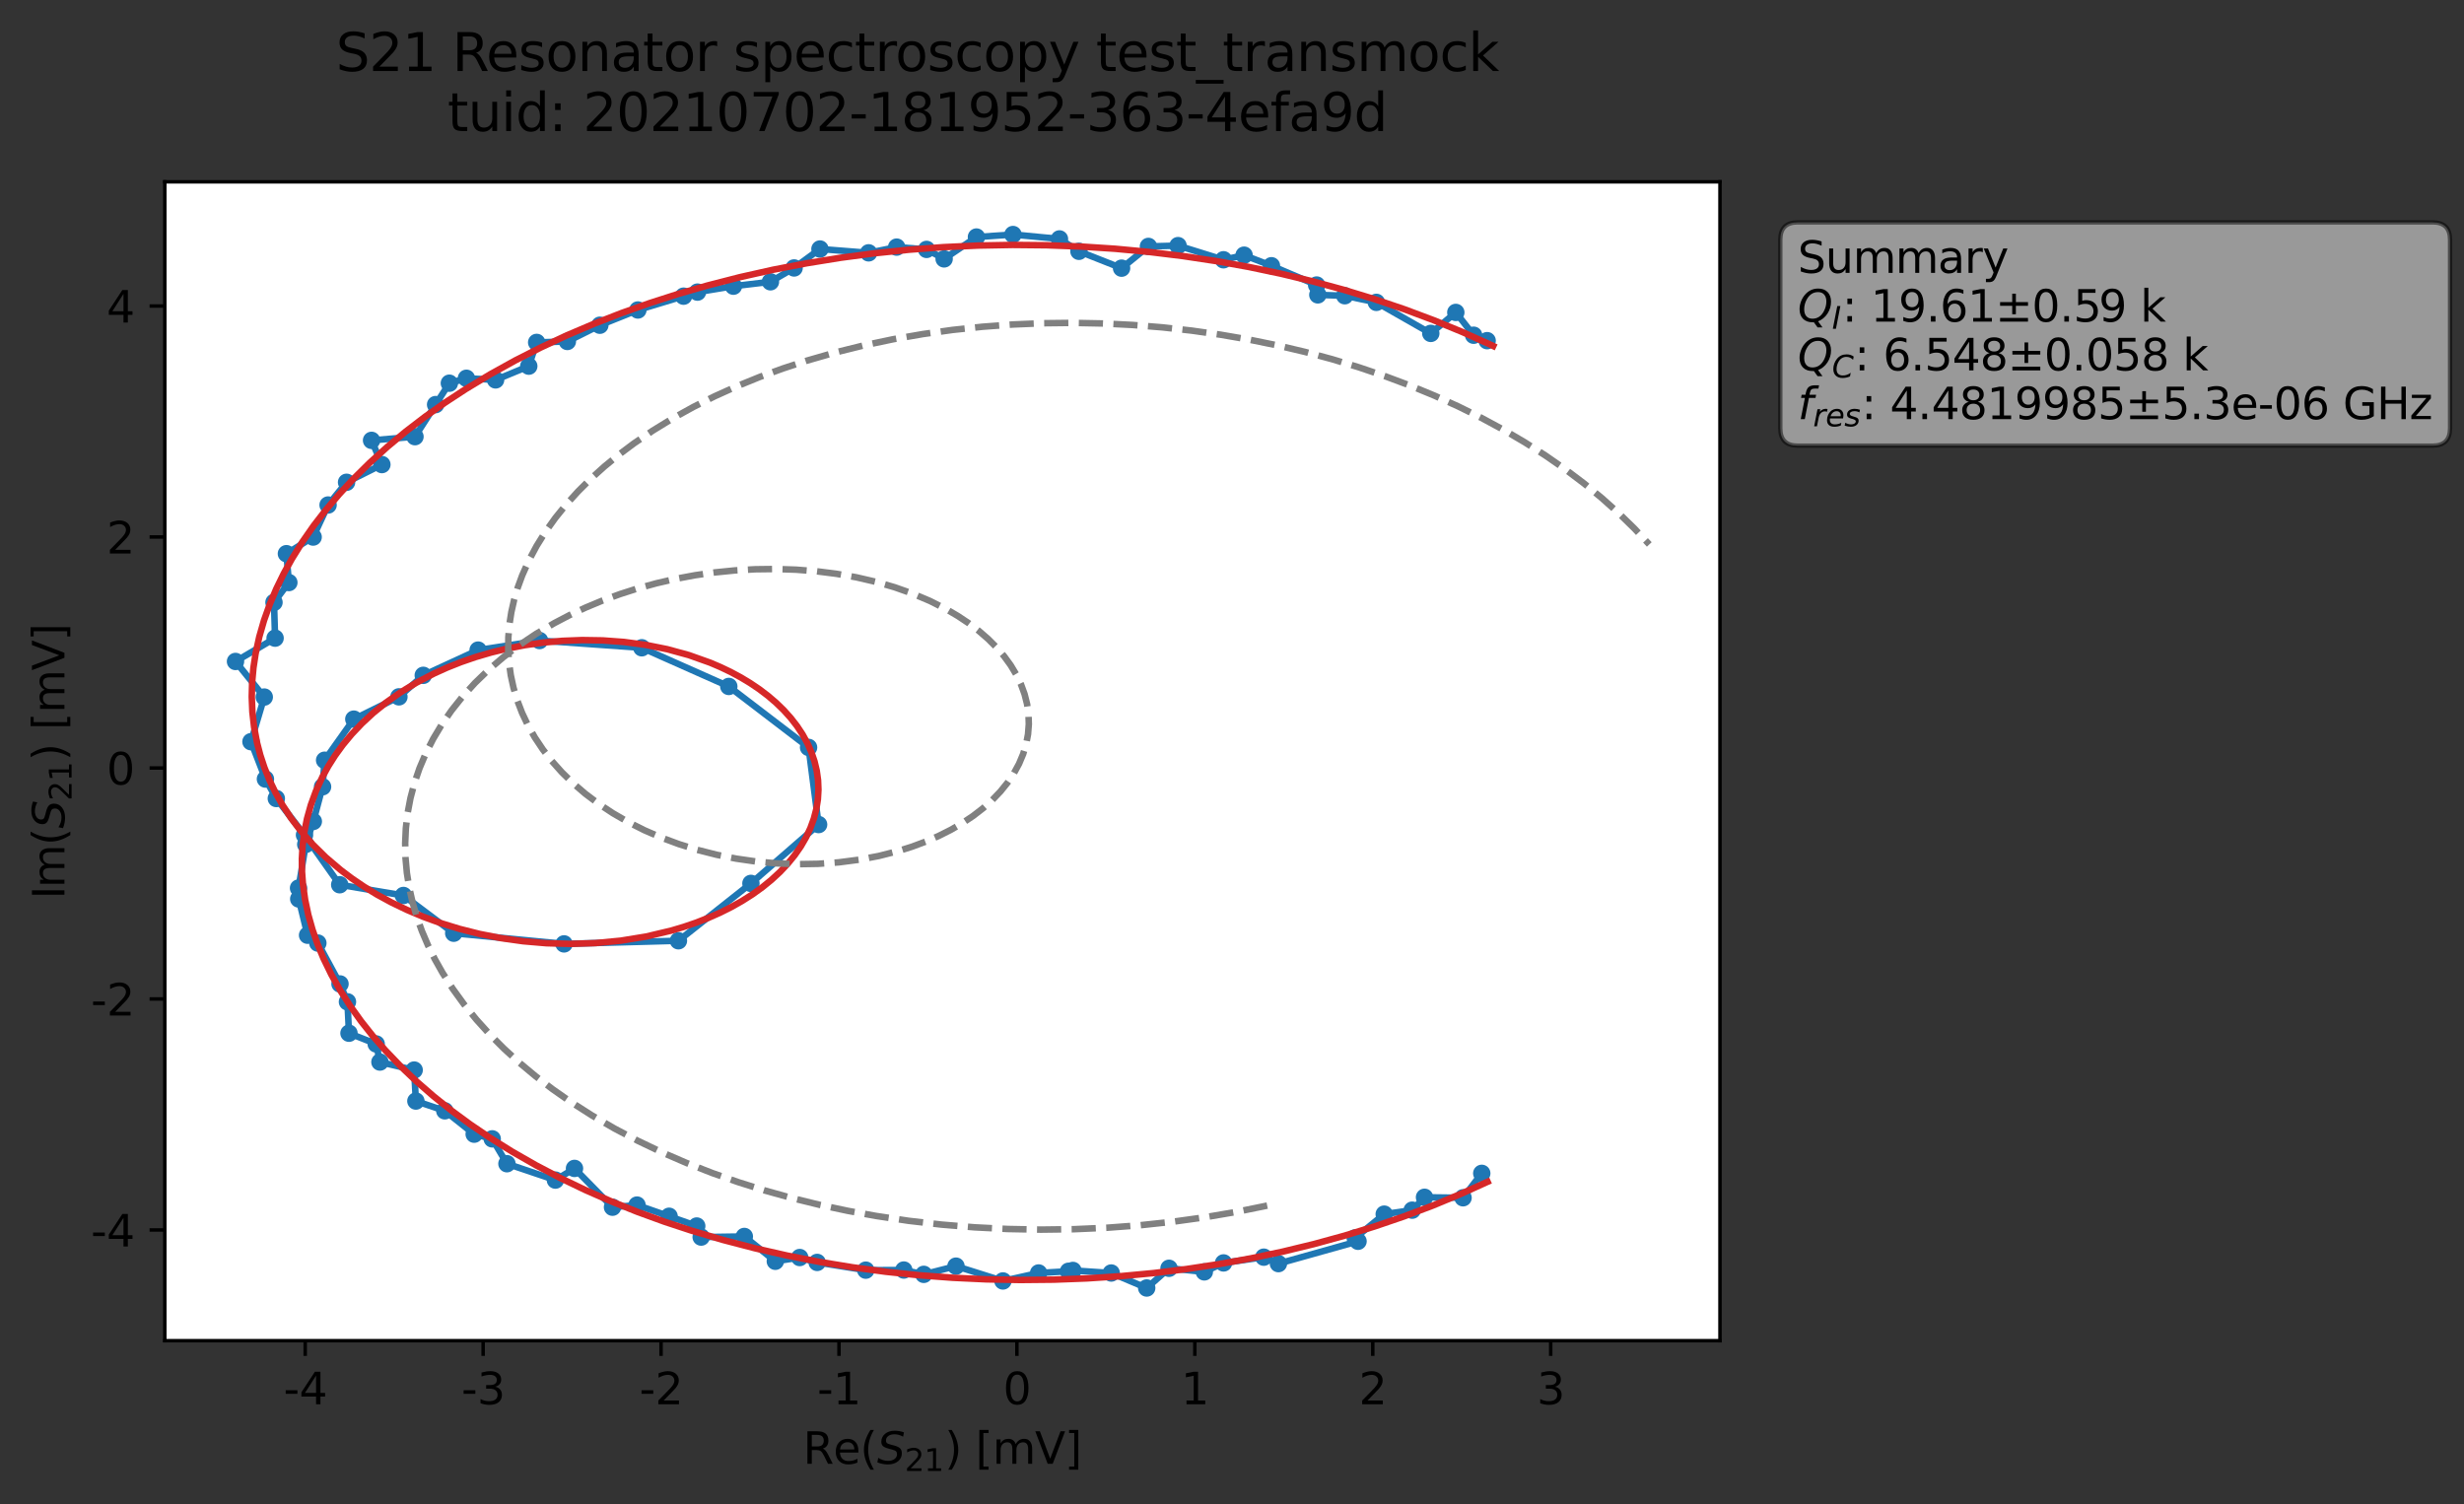 <?xml version="1.0" encoding="utf-8" standalone="no"?>
<!DOCTYPE svg PUBLIC "-//W3C//DTD SVG 1.1//EN"
  "http://www.w3.org/Graphics/SVG/1.1/DTD/svg11.dtd">
<svg height="345.428pt" version="1.1" viewBox="0 0 565.824 345.428" width="565.824pt" xmlns="http://www.w3.org/2000/svg" xmlns:xlink="http://www.w3.org/1999/xlink">
 <rect x="0" y="0" width="565.824" height="345.428" fill="#333333" stroke="none"/>
 <defs>
  <style type="text/css">*{stroke-linecap:butt;stroke-linejoin:round;}</style>
 </defs>
 <g id="figure_1">
  <g id="patch_1">
   <path d="M 0 345.428 
L 565.824 345.428 
L 565.824 -0 
L 0 -0 
z
" style="fill:none;opacity:0;"/>
  </g>
  <g id="axes_1">
   <g id="patch_2">
    <path d="M 37.848 307.872 
L 394.968 307.872 
L 394.968 41.76 
L 37.848 41.76 
z
" style="fill:#ffffff;"/>
   </g>
   <g id="matplotlib.axis_1">
    <g id="xtick_1">
     <g id="line2d_1">
      <defs>
       <path d="M 0 0 
L 0 3.5 
" id="mfab02c0600" style="stroke:#000000;stroke-width:0.8;"/>
      </defs>
      <g>
       <use style="stroke:#000000;stroke-width:0.8;" x="70.087" xlink:href="#mfab02c0600" y="307.872"/>
      </g>
     </g>
     <g id="text_1">
      <!-- -4 -->
      <g transform="translate(65.102 322.47)scale(0.1 -0.1)">
       <defs>
        <path d="M 313 2009 
L 1997 2009 
L 1997 1497 
L 313 1497 
L 313 2009 
z
" id="DejaVuSans-2d" transform="scale(0.016)"/>
        <path d="M 2419 4116 
L 825 1625 
L 2419 1625 
L 2419 4116 
z
M 2253 4666 
L 3047 4666 
L 3047 1625 
L 3713 1625 
L 3713 1100 
L 3047 1100 
L 3047 0 
L 2419 0 
L 2419 1100 
L 313 1100 
L 313 1709 
L 2253 4666 
z
" id="DejaVuSans-34" transform="scale(0.016)"/>
       </defs>
       <use xlink:href="#DejaVuSans-2d"/>
       <use x="36.084" xlink:href="#DejaVuSans-34"/>
      </g>
     </g>
    </g>
    <g id="xtick_2">
     <g id="line2d_2">
      <g>
       <use style="stroke:#000000;stroke-width:0.8;" x="110.945" xlink:href="#mfab02c0600" y="307.872"/>
      </g>
     </g>
     <g id="text_2">
      <!-- -3 -->
      <g transform="translate(105.96 322.47)scale(0.1 -0.1)">
       <defs>
        <path d="M 2597 2516 
Q 3050 2419 3304 2112 
Q 3559 1806 3559 1356 
Q 3559 666 3084 287 
Q 2609 -91 1734 -91 
Q 1441 -91 1130 -33 
Q 819 25 488 141 
L 488 750 
Q 750 597 1062 519 
Q 1375 441 1716 441 
Q 2309 441 2620 675 
Q 2931 909 2931 1356 
Q 2931 1769 2642 2001 
Q 2353 2234 1838 2234 
L 1294 2234 
L 1294 2753 
L 1863 2753 
Q 2328 2753 2575 2939 
Q 2822 3125 2822 3475 
Q 2822 3834 2567 4026 
Q 2313 4219 1838 4219 
Q 1578 4219 1281 4162 
Q 984 4106 628 3988 
L 628 4550 
Q 988 4650 1302 4700 
Q 1616 4750 1894 4750 
Q 2613 4750 3031 4423 
Q 3450 4097 3450 3541 
Q 3450 3153 3228 2886 
Q 3006 2619 2597 2516 
z
" id="DejaVuSans-33" transform="scale(0.016)"/>
       </defs>
       <use xlink:href="#DejaVuSans-2d"/>
       <use x="36.084" xlink:href="#DejaVuSans-33"/>
      </g>
     </g>
    </g>
    <g id="xtick_3">
     <g id="line2d_3">
      <g>
       <use style="stroke:#000000;stroke-width:0.8;" x="151.803" xlink:href="#mfab02c0600" y="307.872"/>
      </g>
     </g>
     <g id="text_3">
      <!-- -2 -->
      <g transform="translate(146.818 322.47)scale(0.1 -0.1)">
       <defs>
        <path d="M 1228 531 
L 3431 531 
L 3431 0 
L 469 0 
L 469 531 
Q 828 903 1448 1529 
Q 2069 2156 2228 2338 
Q 2531 2678 2651 2914 
Q 2772 3150 2772 3378 
Q 2772 3750 2511 3984 
Q 2250 4219 1831 4219 
Q 1534 4219 1204 4116 
Q 875 4013 500 3803 
L 500 4441 
Q 881 4594 1212 4672 
Q 1544 4750 1819 4750 
Q 2544 4750 2975 4387 
Q 3406 4025 3406 3419 
Q 3406 3131 3298 2873 
Q 3191 2616 2906 2266 
Q 2828 2175 2409 1742 
Q 1991 1309 1228 531 
z
" id="DejaVuSans-32" transform="scale(0.016)"/>
       </defs>
       <use xlink:href="#DejaVuSans-2d"/>
       <use x="36.084" xlink:href="#DejaVuSans-32"/>
      </g>
     </g>
    </g>
    <g id="xtick_4">
     <g id="line2d_4">
      <g>
       <use style="stroke:#000000;stroke-width:0.8;" x="192.662" xlink:href="#mfab02c0600" y="307.872"/>
      </g>
     </g>
     <g id="text_4">
      <!-- -1 -->
      <g transform="translate(187.676 322.47)scale(0.1 -0.1)">
       <defs>
        <path d="M 794 531 
L 1825 531 
L 1825 4091 
L 703 3866 
L 703 4441 
L 1819 4666 
L 2450 4666 
L 2450 531 
L 3481 531 
L 3481 0 
L 794 0 
L 794 531 
z
" id="DejaVuSans-31" transform="scale(0.016)"/>
       </defs>
       <use xlink:href="#DejaVuSans-2d"/>
       <use x="36.084" xlink:href="#DejaVuSans-31"/>
      </g>
     </g>
    </g>
    <g id="xtick_5">
     <g id="line2d_5">
      <g>
       <use style="stroke:#000000;stroke-width:0.8;" x="233.52" xlink:href="#mfab02c0600" y="307.872"/>
      </g>
     </g>
     <g id="text_5">
      <!-- 0 -->
      <g transform="translate(230.339 322.47)scale(0.1 -0.1)">
       <defs>
        <path d="M 2034 4250 
Q 1547 4250 1301 3770 
Q 1056 3291 1056 2328 
Q 1056 1369 1301 889 
Q 1547 409 2034 409 
Q 2525 409 2770 889 
Q 3016 1369 3016 2328 
Q 3016 3291 2770 3770 
Q 2525 4250 2034 4250 
z
M 2034 4750 
Q 2819 4750 3233 4129 
Q 3647 3509 3647 2328 
Q 3647 1150 3233 529 
Q 2819 -91 2034 -91 
Q 1250 -91 836 529 
Q 422 1150 422 2328 
Q 422 3509 836 4129 
Q 1250 4750 2034 4750 
z
" id="DejaVuSans-30" transform="scale(0.016)"/>
       </defs>
       <use xlink:href="#DejaVuSans-30"/>
      </g>
     </g>
    </g>
    <g id="xtick_6">
     <g id="line2d_6">
      <g>
       <use style="stroke:#000000;stroke-width:0.8;" x="274.378" xlink:href="#mfab02c0600" y="307.872"/>
      </g>
     </g>
     <g id="text_6">
      <!-- 1 -->
      <g transform="translate(271.197 322.47)scale(0.1 -0.1)">
       <use xlink:href="#DejaVuSans-31"/>
      </g>
     </g>
    </g>
    <g id="xtick_7">
     <g id="line2d_7">
      <g>
       <use style="stroke:#000000;stroke-width:0.8;" x="315.236" xlink:href="#mfab02c0600" y="307.872"/>
      </g>
     </g>
     <g id="text_7">
      <!-- 2 -->
      <g transform="translate(312.055 322.47)scale(0.1 -0.1)">
       <use xlink:href="#DejaVuSans-32"/>
      </g>
     </g>
    </g>
    <g id="xtick_8">
     <g id="line2d_8">
      <g>
       <use style="stroke:#000000;stroke-width:0.8;" x="356.095" xlink:href="#mfab02c0600" y="307.872"/>
      </g>
     </g>
     <g id="text_8">
      <!-- 3 -->
      <g transform="translate(352.913 322.47)scale(0.1 -0.1)">
       <use xlink:href="#DejaVuSans-33"/>
      </g>
     </g>
    </g>
    <g id="text_9">
     <!-- Re$(S_{21})$ [mV] -->
     <g transform="translate(184.408 336.149)scale(0.1 -0.1)">
      <defs>
       <path d="M 2841 2188 
Q 3044 2119 3236 1894 
Q 3428 1669 3622 1275 
L 4263 0 
L 3584 0 
L 2988 1197 
Q 2756 1666 2539 1819 
Q 2322 1972 1947 1972 
L 1259 1972 
L 1259 0 
L 628 0 
L 628 4666 
L 2053 4666 
Q 2853 4666 3247 4331 
Q 3641 3997 3641 3322 
Q 3641 2881 3436 2590 
Q 3231 2300 2841 2188 
z
M 1259 4147 
L 1259 2491 
L 2053 2491 
Q 2509 2491 2742 2702 
Q 2975 2913 2975 3322 
Q 2975 3731 2742 3939 
Q 2509 4147 2053 4147 
L 1259 4147 
z
" id="DejaVuSans-52" transform="scale(0.016)"/>
       <path d="M 3597 1894 
L 3597 1613 
L 953 1613 
Q 991 1019 1311 708 
Q 1631 397 2203 397 
Q 2534 397 2845 478 
Q 3156 559 3463 722 
L 3463 178 
Q 3153 47 2828 -22 
Q 2503 -91 2169 -91 
Q 1331 -91 842 396 
Q 353 884 353 1716 
Q 353 2575 817 3079 
Q 1281 3584 2069 3584 
Q 2775 3584 3186 3129 
Q 3597 2675 3597 1894 
z
M 3022 2063 
Q 3016 2534 2758 2815 
Q 2500 3097 2075 3097 
Q 1594 3097 1305 2825 
Q 1016 2553 972 2059 
L 3022 2063 
z
" id="DejaVuSans-65" transform="scale(0.016)"/>
       <path d="M 1984 4856 
Q 1566 4138 1362 3434 
Q 1159 2731 1159 2009 
Q 1159 1288 1364 580 
Q 1569 -128 1984 -844 
L 1484 -844 
Q 1016 -109 783 600 
Q 550 1309 550 2009 
Q 550 2706 781 3412 
Q 1013 4119 1484 4856 
L 1984 4856 
z
" id="DejaVuSans-28" transform="scale(0.016)"/>
       <path d="M 3859 4513 
L 3738 3897 
Q 3422 4066 3111 4152 
Q 2800 4238 2509 4238 
Q 1944 4238 1609 3991 
Q 1275 3744 1275 3334 
Q 1275 3109 1398 2989 
Q 1522 2869 2034 2731 
L 2413 2638 
Q 3053 2472 3303 2217 
Q 3553 1963 3553 1503 
Q 3553 797 2998 353 
Q 2444 -91 1538 -91 
Q 1166 -91 791 -17 
Q 416 56 38 206 
L 166 856 
Q 513 641 861 531 
Q 1209 422 1556 422 
Q 2147 422 2503 684 
Q 2859 947 2859 1369 
Q 2859 1650 2717 1795 
Q 2575 1941 2106 2059 
L 1728 2156 
Q 1081 2325 845 2545 
Q 609 2766 609 3163 
Q 609 3859 1145 4304 
Q 1681 4750 2541 4750 
Q 2875 4750 3203 4690 
Q 3531 4631 3859 4513 
z
" id="DejaVuSans-Oblique-53" transform="scale(0.016)"/>
       <path d="M 513 4856 
L 1013 4856 
Q 1481 4119 1714 3412 
Q 1947 2706 1947 2009 
Q 1947 1309 1714 600 
Q 1481 -109 1013 -844 
L 513 -844 
Q 928 -128 1133 580 
Q 1338 1288 1338 2009 
Q 1338 2731 1133 3434 
Q 928 4138 513 4856 
z
" id="DejaVuSans-29" transform="scale(0.016)"/>
       <path id="DejaVuSans-20" transform="scale(0.016)"/>
       <path d="M 550 4863 
L 1875 4863 
L 1875 4416 
L 1125 4416 
L 1125 -397 
L 1875 -397 
L 1875 -844 
L 550 -844 
L 550 4863 
z
" id="DejaVuSans-5b" transform="scale(0.016)"/>
       <path d="M 3328 2828 
Q 3544 3216 3844 3400 
Q 4144 3584 4550 3584 
Q 5097 3584 5394 3201 
Q 5691 2819 5691 2113 
L 5691 0 
L 5113 0 
L 5113 2094 
Q 5113 2597 4934 2840 
Q 4756 3084 4391 3084 
Q 3944 3084 3684 2787 
Q 3425 2491 3425 1978 
L 3425 0 
L 2847 0 
L 2847 2094 
Q 2847 2600 2669 2842 
Q 2491 3084 2119 3084 
Q 1678 3084 1418 2786 
Q 1159 2488 1159 1978 
L 1159 0 
L 581 0 
L 581 3500 
L 1159 3500 
L 1159 2956 
Q 1356 3278 1631 3431 
Q 1906 3584 2284 3584 
Q 2666 3584 2933 3390 
Q 3200 3197 3328 2828 
z
" id="DejaVuSans-6d" transform="scale(0.016)"/>
       <path d="M 1831 0 
L 50 4666 
L 709 4666 
L 2188 738 
L 3669 4666 
L 4325 4666 
L 2547 0 
L 1831 0 
z
" id="DejaVuSans-56" transform="scale(0.016)"/>
       <path d="M 1947 4863 
L 1947 -844 
L 622 -844 
L 622 -397 
L 1369 -397 
L 1369 4416 
L 622 4416 
L 622 4863 
L 1947 4863 
z
" id="DejaVuSans-5d" transform="scale(0.016)"/>
      </defs>
      <use transform="translate(0 0.016)" xlink:href="#DejaVuSans-52"/>
      <use transform="translate(69.482 0.016)" xlink:href="#DejaVuSans-65"/>
      <use transform="translate(131.006 0.016)" xlink:href="#DejaVuSans-28"/>
      <use transform="translate(170.02 0.016)" xlink:href="#DejaVuSans-Oblique-53"/>
      <use transform="translate(233.496 -16.391)scale(0.7)" xlink:href="#DejaVuSans-32"/>
      <use transform="translate(278.032 -16.391)scale(0.7)" xlink:href="#DejaVuSans-31"/>
      <use transform="translate(325.303 0.016)" xlink:href="#DejaVuSans-29"/>
      <use transform="translate(364.316 0.016)" xlink:href="#DejaVuSans-20"/>
      <use transform="translate(396.104 0.016)" xlink:href="#DejaVuSans-5b"/>
      <use transform="translate(435.117 0.016)" xlink:href="#DejaVuSans-6d"/>
      <use transform="translate(532.529 0.016)" xlink:href="#DejaVuSans-56"/>
      <use transform="translate(600.938 0.016)" xlink:href="#DejaVuSans-5d"/>
     </g>
    </g>
   </g>
   <g id="matplotlib.axis_2">
    <g id="ytick_1">
     <g id="line2d_9">
      <defs>
       <path d="M 0 0 
L -3.5 0 
" id="m7ddb205765" style="stroke:#000000;stroke-width:0.8;"/>
      </defs>
      <g>
       <use style="stroke:#000000;stroke-width:0.8;" x="37.848" xlink:href="#m7ddb205765" y="282.45"/>
      </g>
     </g>
     <g id="text_10">
      <!-- -4 -->
      <g transform="translate(20.878 286.249)scale(0.1 -0.1)">
       <use xlink:href="#DejaVuSans-2d"/>
       <use x="36.084" xlink:href="#DejaVuSans-34"/>
      </g>
     </g>
    </g>
    <g id="ytick_2">
     <g id="line2d_10">
      <g>
       <use style="stroke:#000000;stroke-width:0.8;" x="37.848" xlink:href="#m7ddb205765" y="229.405"/>
      </g>
     </g>
     <g id="text_11">
      <!-- -2 -->
      <g transform="translate(20.878 233.204)scale(0.1 -0.1)">
       <use xlink:href="#DejaVuSans-2d"/>
       <use x="36.084" xlink:href="#DejaVuSans-32"/>
      </g>
     </g>
    </g>
    <g id="ytick_3">
     <g id="line2d_11">
      <g>
       <use style="stroke:#000000;stroke-width:0.8;" x="37.848" xlink:href="#m7ddb205765" y="176.359"/>
      </g>
     </g>
     <g id="text_12">
      <!-- 0 -->
      <g transform="translate(24.486 180.158)scale(0.1 -0.1)">
       <use xlink:href="#DejaVuSans-30"/>
      </g>
     </g>
    </g>
    <g id="ytick_4">
     <g id="line2d_12">
      <g>
       <use style="stroke:#000000;stroke-width:0.8;" x="37.848" xlink:href="#m7ddb205765" y="123.314"/>
      </g>
     </g>
     <g id="text_13">
      <!-- 2 -->
      <g transform="translate(24.486 127.113)scale(0.1 -0.1)">
       <use xlink:href="#DejaVuSans-32"/>
      </g>
     </g>
    </g>
    <g id="ytick_5">
     <g id="line2d_13">
      <g>
       <use style="stroke:#000000;stroke-width:0.8;" x="37.848" xlink:href="#m7ddb205765" y="70.268"/>
      </g>
     </g>
     <g id="text_14">
      <!-- 4 -->
      <g transform="translate(24.486 74.068)scale(0.1 -0.1)">
       <use xlink:href="#DejaVuSans-34"/>
      </g>
     </g>
    </g>
    <g id="text_15">
     <!-- Im$(S_{21})$ [mV] -->
     <g transform="translate(14.798 206.466)rotate(-90)scale(0.1 -0.1)">
      <defs>
       <path d="M 628 4666 
L 1259 4666 
L 1259 0 
L 628 0 
L 628 4666 
z
" id="DejaVuSans-49" transform="scale(0.016)"/>
      </defs>
      <use transform="translate(0 0.016)" xlink:href="#DejaVuSans-49"/>
      <use transform="translate(25.867 0.016)" xlink:href="#DejaVuSans-6d"/>
      <use transform="translate(123.279 0.016)" xlink:href="#DejaVuSans-28"/>
      <use transform="translate(162.293 0.016)" xlink:href="#DejaVuSans-Oblique-53"/>
      <use transform="translate(225.77 -16.391)scale(0.7)" xlink:href="#DejaVuSans-32"/>
      <use transform="translate(270.306 -16.391)scale(0.7)" xlink:href="#DejaVuSans-31"/>
      <use transform="translate(317.576 0.016)" xlink:href="#DejaVuSans-29"/>
      <use transform="translate(356.59 0.016)" xlink:href="#DejaVuSans-20"/>
      <use transform="translate(388.377 0.016)" xlink:href="#DejaVuSans-5b"/>
      <use transform="translate(427.391 0.016)" xlink:href="#DejaVuSans-6d"/>
      <use transform="translate(524.803 0.016)" xlink:href="#DejaVuSans-56"/>
      <use transform="translate(593.211 0.016)" xlink:href="#DejaVuSans-5d"/>
     </g>
    </g>
   </g>
   <g id="line2d_14">
    <path clip-path="url(#p6df38e3e1f)" d="M 340.266 269.449 
L 335.969 275.054 
L 327.12 274.945 
L 324.29 277.904 
L 317.867 278.817 
L 311.211 284.267 
L 311.856 285.046 
L 293.572 290.179 
L 290.212 288.697 
L 280.975 290.018 
L 276.556 292.073 
L 268.45 291.25 
L 263.327 295.776 
L 255.178 292.336 
L 246.38 291.748 
L 245.37 291.936 
L 238.508 292.327 
L 230.309 294.158 
L 219.529 290.758 
L 212.133 292.644 
L 207.546 291.651 
L 198.811 291.679 
L 187.65 289.902 
L 183.642 288.779 
L 178.042 289.641 
L 170.926 283.941 
L 161.015 284.083 
L 159.996 281.545 
L 153.649 279.304 
L 146.281 276.734 
L 140.654 277.223 
L 131.926 268.317 
L 127.542 270.997 
L 116.41 267.237 
L 113.031 261.527 
L 108.891 260.453 
L 102.144 255.088 
L 95.502 252.847 
L 95.108 245.728 
L 87.244 243.888 
L 86.386 239.734 
L 80.139 237.269 
L 79.79 230.06 
L 78.078 225.953 
L 72.993 216.566 
L 70.629 214.765 
L 68.6 206.439 
L 68.557 203.934 
L 70.207 193.908 
L 71.952 188.632 
L 74.073 180.671 
L 74.542 174.579 
L 81.248 165.142 
L 91.607 160.023 
L 97.195 155.084 
L 109.793 149.289 
L 123.9 147.097 
L 147.378 148.755 
L 167.36 157.635 
L 185.677 171.637 
L 187.982 189.351 
L 172.442 202.865 
L 155.795 216.037 
L 129.527 216.756 
L 104.192 214.306 
L 92.641 205.64 
L 78.008 203.172 
L 69.924 191.75 
L 63.454 183.37 
L 60.952 178.902 
L 57.632 170.325 
L 60.686 160.074 
L 54.081 151.899 
L 63.171 146.545 
L 62.917 138.331 
L 66.333 133.777 
L 65.77 127.15 
L 71.912 123.329 
L 75.342 115.971 
L 79.584 110.755 
L 87.696 106.681 
L 85.323 101.126 
L 95.293 100.278 
L 100.031 92.91 
L 103.191 87.999 
L 107.109 86.868 
L 113.804 87.239 
L 121.426 84.085 
L 123.237 78.632 
L 130.289 78.414 
L 137.746 74.686 
L 146.48 71.185 
L 156.971 68.013 
L 160.165 67.082 
L 168.42 65.72 
L 176.924 64.712 
L 182.355 61.533 
L 188.292 57.182 
L 199.47 58.062 
L 205.905 56.748 
L 212.778 57.275 
L 216.808 59.45 
L 224.227 54.432 
L 232.617 53.856 
L 243.292 54.869 
L 247.766 57.71 
L 257.555 61.582 
L 263.721 56.588 
L 270.522 56.405 
L 280.957 59.654 
L 285.69 58.598 
L 291.972 61.027 
L 302.348 65.454 
L 302.623 67.713 
L 308.81 67.913 
L 316.063 69.436 
L 328.562 76.561 
L 334.307 71.746 
L 338.403 76.982 
L 341.501 78.231 
" style="fill:none;stroke:#1f77b4;stroke-linecap:square;stroke-width:1.5;"/>
    <defs>
     <path d="M 0 1.5 
C 0.398 1.5 0.779 1.342 1.061 1.061 
C 1.342 0.779 1.5 0.398 1.5 0 
C 1.5 -0.398 1.342 -0.779 1.061 -1.061 
C 0.779 -1.342 0.398 -1.5 0 -1.5 
C -0.398 -1.5 -0.779 -1.342 -1.061 -1.061 
C -1.342 -0.779 -1.5 -0.398 -1.5 0 
C -1.5 0.398 -1.342 0.779 -1.061 1.061 
C -0.779 1.342 -0.398 1.5 0 1.5 
z
" id="m97720372cd" style="stroke:#1f77b4;"/>
    </defs>
    <g clip-path="url(#p6df38e3e1f)">
     <use style="fill:#1f77b4;stroke:#1f77b4;" x="340.266" xlink:href="#m97720372cd" y="269.449"/>
     <use style="fill:#1f77b4;stroke:#1f77b4;" x="335.969" xlink:href="#m97720372cd" y="275.054"/>
     <use style="fill:#1f77b4;stroke:#1f77b4;" x="327.12" xlink:href="#m97720372cd" y="274.945"/>
     <use style="fill:#1f77b4;stroke:#1f77b4;" x="324.29" xlink:href="#m97720372cd" y="277.904"/>
     <use style="fill:#1f77b4;stroke:#1f77b4;" x="317.867" xlink:href="#m97720372cd" y="278.817"/>
     <use style="fill:#1f77b4;stroke:#1f77b4;" x="311.211" xlink:href="#m97720372cd" y="284.267"/>
     <use style="fill:#1f77b4;stroke:#1f77b4;" x="311.856" xlink:href="#m97720372cd" y="285.046"/>
     <use style="fill:#1f77b4;stroke:#1f77b4;" x="293.572" xlink:href="#m97720372cd" y="290.179"/>
     <use style="fill:#1f77b4;stroke:#1f77b4;" x="290.212" xlink:href="#m97720372cd" y="288.697"/>
     <use style="fill:#1f77b4;stroke:#1f77b4;" x="280.975" xlink:href="#m97720372cd" y="290.018"/>
     <use style="fill:#1f77b4;stroke:#1f77b4;" x="276.556" xlink:href="#m97720372cd" y="292.073"/>
     <use style="fill:#1f77b4;stroke:#1f77b4;" x="268.45" xlink:href="#m97720372cd" y="291.25"/>
     <use style="fill:#1f77b4;stroke:#1f77b4;" x="263.327" xlink:href="#m97720372cd" y="295.776"/>
     <use style="fill:#1f77b4;stroke:#1f77b4;" x="255.178" xlink:href="#m97720372cd" y="292.336"/>
     <use style="fill:#1f77b4;stroke:#1f77b4;" x="246.38" xlink:href="#m97720372cd" y="291.748"/>
     <use style="fill:#1f77b4;stroke:#1f77b4;" x="245.37" xlink:href="#m97720372cd" y="291.936"/>
     <use style="fill:#1f77b4;stroke:#1f77b4;" x="238.508" xlink:href="#m97720372cd" y="292.327"/>
     <use style="fill:#1f77b4;stroke:#1f77b4;" x="230.309" xlink:href="#m97720372cd" y="294.158"/>
     <use style="fill:#1f77b4;stroke:#1f77b4;" x="219.529" xlink:href="#m97720372cd" y="290.758"/>
     <use style="fill:#1f77b4;stroke:#1f77b4;" x="212.133" xlink:href="#m97720372cd" y="292.644"/>
     <use style="fill:#1f77b4;stroke:#1f77b4;" x="207.546" xlink:href="#m97720372cd" y="291.651"/>
     <use style="fill:#1f77b4;stroke:#1f77b4;" x="198.811" xlink:href="#m97720372cd" y="291.679"/>
     <use style="fill:#1f77b4;stroke:#1f77b4;" x="187.65" xlink:href="#m97720372cd" y="289.902"/>
     <use style="fill:#1f77b4;stroke:#1f77b4;" x="183.642" xlink:href="#m97720372cd" y="288.779"/>
     <use style="fill:#1f77b4;stroke:#1f77b4;" x="178.042" xlink:href="#m97720372cd" y="289.641"/>
     <use style="fill:#1f77b4;stroke:#1f77b4;" x="170.926" xlink:href="#m97720372cd" y="283.941"/>
     <use style="fill:#1f77b4;stroke:#1f77b4;" x="161.015" xlink:href="#m97720372cd" y="284.083"/>
     <use style="fill:#1f77b4;stroke:#1f77b4;" x="159.996" xlink:href="#m97720372cd" y="281.545"/>
     <use style="fill:#1f77b4;stroke:#1f77b4;" x="153.649" xlink:href="#m97720372cd" y="279.304"/>
     <use style="fill:#1f77b4;stroke:#1f77b4;" x="146.281" xlink:href="#m97720372cd" y="276.734"/>
     <use style="fill:#1f77b4;stroke:#1f77b4;" x="140.654" xlink:href="#m97720372cd" y="277.223"/>
     <use style="fill:#1f77b4;stroke:#1f77b4;" x="131.926" xlink:href="#m97720372cd" y="268.317"/>
     <use style="fill:#1f77b4;stroke:#1f77b4;" x="127.542" xlink:href="#m97720372cd" y="270.997"/>
     <use style="fill:#1f77b4;stroke:#1f77b4;" x="116.41" xlink:href="#m97720372cd" y="267.237"/>
     <use style="fill:#1f77b4;stroke:#1f77b4;" x="113.031" xlink:href="#m97720372cd" y="261.527"/>
     <use style="fill:#1f77b4;stroke:#1f77b4;" x="108.891" xlink:href="#m97720372cd" y="260.453"/>
     <use style="fill:#1f77b4;stroke:#1f77b4;" x="102.144" xlink:href="#m97720372cd" y="255.088"/>
     <use style="fill:#1f77b4;stroke:#1f77b4;" x="95.502" xlink:href="#m97720372cd" y="252.847"/>
     <use style="fill:#1f77b4;stroke:#1f77b4;" x="95.108" xlink:href="#m97720372cd" y="245.728"/>
     <use style="fill:#1f77b4;stroke:#1f77b4;" x="87.244" xlink:href="#m97720372cd" y="243.888"/>
     <use style="fill:#1f77b4;stroke:#1f77b4;" x="86.386" xlink:href="#m97720372cd" y="239.734"/>
     <use style="fill:#1f77b4;stroke:#1f77b4;" x="80.139" xlink:href="#m97720372cd" y="237.269"/>
     <use style="fill:#1f77b4;stroke:#1f77b4;" x="79.79" xlink:href="#m97720372cd" y="230.06"/>
     <use style="fill:#1f77b4;stroke:#1f77b4;" x="78.078" xlink:href="#m97720372cd" y="225.953"/>
     <use style="fill:#1f77b4;stroke:#1f77b4;" x="72.993" xlink:href="#m97720372cd" y="216.566"/>
     <use style="fill:#1f77b4;stroke:#1f77b4;" x="70.629" xlink:href="#m97720372cd" y="214.765"/>
     <use style="fill:#1f77b4;stroke:#1f77b4;" x="68.6" xlink:href="#m97720372cd" y="206.439"/>
     <use style="fill:#1f77b4;stroke:#1f77b4;" x="68.557" xlink:href="#m97720372cd" y="203.934"/>
     <use style="fill:#1f77b4;stroke:#1f77b4;" x="70.207" xlink:href="#m97720372cd" y="193.908"/>
     <use style="fill:#1f77b4;stroke:#1f77b4;" x="71.952" xlink:href="#m97720372cd" y="188.632"/>
     <use style="fill:#1f77b4;stroke:#1f77b4;" x="74.073" xlink:href="#m97720372cd" y="180.671"/>
     <use style="fill:#1f77b4;stroke:#1f77b4;" x="74.542" xlink:href="#m97720372cd" y="174.579"/>
     <use style="fill:#1f77b4;stroke:#1f77b4;" x="81.248" xlink:href="#m97720372cd" y="165.142"/>
     <use style="fill:#1f77b4;stroke:#1f77b4;" x="91.607" xlink:href="#m97720372cd" y="160.023"/>
     <use style="fill:#1f77b4;stroke:#1f77b4;" x="97.195" xlink:href="#m97720372cd" y="155.084"/>
     <use style="fill:#1f77b4;stroke:#1f77b4;" x="109.793" xlink:href="#m97720372cd" y="149.289"/>
     <use style="fill:#1f77b4;stroke:#1f77b4;" x="123.9" xlink:href="#m97720372cd" y="147.097"/>
     <use style="fill:#1f77b4;stroke:#1f77b4;" x="147.378" xlink:href="#m97720372cd" y="148.755"/>
     <use style="fill:#1f77b4;stroke:#1f77b4;" x="167.36" xlink:href="#m97720372cd" y="157.635"/>
     <use style="fill:#1f77b4;stroke:#1f77b4;" x="185.677" xlink:href="#m97720372cd" y="171.637"/>
     <use style="fill:#1f77b4;stroke:#1f77b4;" x="187.982" xlink:href="#m97720372cd" y="189.351"/>
     <use style="fill:#1f77b4;stroke:#1f77b4;" x="172.442" xlink:href="#m97720372cd" y="202.865"/>
     <use style="fill:#1f77b4;stroke:#1f77b4;" x="155.795" xlink:href="#m97720372cd" y="216.037"/>
     <use style="fill:#1f77b4;stroke:#1f77b4;" x="129.527" xlink:href="#m97720372cd" y="216.756"/>
     <use style="fill:#1f77b4;stroke:#1f77b4;" x="104.192" xlink:href="#m97720372cd" y="214.306"/>
     <use style="fill:#1f77b4;stroke:#1f77b4;" x="92.641" xlink:href="#m97720372cd" y="205.64"/>
     <use style="fill:#1f77b4;stroke:#1f77b4;" x="78.008" xlink:href="#m97720372cd" y="203.172"/>
     <use style="fill:#1f77b4;stroke:#1f77b4;" x="69.924" xlink:href="#m97720372cd" y="191.75"/>
     <use style="fill:#1f77b4;stroke:#1f77b4;" x="63.454" xlink:href="#m97720372cd" y="183.37"/>
     <use style="fill:#1f77b4;stroke:#1f77b4;" x="60.952" xlink:href="#m97720372cd" y="178.902"/>
     <use style="fill:#1f77b4;stroke:#1f77b4;" x="57.632" xlink:href="#m97720372cd" y="170.325"/>
     <use style="fill:#1f77b4;stroke:#1f77b4;" x="60.686" xlink:href="#m97720372cd" y="160.074"/>
     <use style="fill:#1f77b4;stroke:#1f77b4;" x="54.081" xlink:href="#m97720372cd" y="151.899"/>
     <use style="fill:#1f77b4;stroke:#1f77b4;" x="63.171" xlink:href="#m97720372cd" y="146.545"/>
     <use style="fill:#1f77b4;stroke:#1f77b4;" x="62.917" xlink:href="#m97720372cd" y="138.331"/>
     <use style="fill:#1f77b4;stroke:#1f77b4;" x="66.333" xlink:href="#m97720372cd" y="133.777"/>
     <use style="fill:#1f77b4;stroke:#1f77b4;" x="65.77" xlink:href="#m97720372cd" y="127.15"/>
     <use style="fill:#1f77b4;stroke:#1f77b4;" x="71.912" xlink:href="#m97720372cd" y="123.329"/>
     <use style="fill:#1f77b4;stroke:#1f77b4;" x="75.342" xlink:href="#m97720372cd" y="115.971"/>
     <use style="fill:#1f77b4;stroke:#1f77b4;" x="79.584" xlink:href="#m97720372cd" y="110.755"/>
     <use style="fill:#1f77b4;stroke:#1f77b4;" x="87.696" xlink:href="#m97720372cd" y="106.681"/>
     <use style="fill:#1f77b4;stroke:#1f77b4;" x="85.323" xlink:href="#m97720372cd" y="101.126"/>
     <use style="fill:#1f77b4;stroke:#1f77b4;" x="95.293" xlink:href="#m97720372cd" y="100.278"/>
     <use style="fill:#1f77b4;stroke:#1f77b4;" x="100.031" xlink:href="#m97720372cd" y="92.91"/>
     <use style="fill:#1f77b4;stroke:#1f77b4;" x="103.191" xlink:href="#m97720372cd" y="87.999"/>
     <use style="fill:#1f77b4;stroke:#1f77b4;" x="107.109" xlink:href="#m97720372cd" y="86.868"/>
     <use style="fill:#1f77b4;stroke:#1f77b4;" x="113.804" xlink:href="#m97720372cd" y="87.239"/>
     <use style="fill:#1f77b4;stroke:#1f77b4;" x="121.426" xlink:href="#m97720372cd" y="84.085"/>
     <use style="fill:#1f77b4;stroke:#1f77b4;" x="123.237" xlink:href="#m97720372cd" y="78.632"/>
     <use style="fill:#1f77b4;stroke:#1f77b4;" x="130.289" xlink:href="#m97720372cd" y="78.414"/>
     <use style="fill:#1f77b4;stroke:#1f77b4;" x="137.746" xlink:href="#m97720372cd" y="74.686"/>
     <use style="fill:#1f77b4;stroke:#1f77b4;" x="146.48" xlink:href="#m97720372cd" y="71.185"/>
     <use style="fill:#1f77b4;stroke:#1f77b4;" x="156.971" xlink:href="#m97720372cd" y="68.013"/>
     <use style="fill:#1f77b4;stroke:#1f77b4;" x="160.165" xlink:href="#m97720372cd" y="67.082"/>
     <use style="fill:#1f77b4;stroke:#1f77b4;" x="168.42" xlink:href="#m97720372cd" y="65.72"/>
     <use style="fill:#1f77b4;stroke:#1f77b4;" x="176.924" xlink:href="#m97720372cd" y="64.712"/>
     <use style="fill:#1f77b4;stroke:#1f77b4;" x="182.355" xlink:href="#m97720372cd" y="61.533"/>
     <use style="fill:#1f77b4;stroke:#1f77b4;" x="188.292" xlink:href="#m97720372cd" y="57.182"/>
     <use style="fill:#1f77b4;stroke:#1f77b4;" x="199.47" xlink:href="#m97720372cd" y="58.062"/>
     <use style="fill:#1f77b4;stroke:#1f77b4;" x="205.905" xlink:href="#m97720372cd" y="56.748"/>
     <use style="fill:#1f77b4;stroke:#1f77b4;" x="212.778" xlink:href="#m97720372cd" y="57.275"/>
     <use style="fill:#1f77b4;stroke:#1f77b4;" x="216.808" xlink:href="#m97720372cd" y="59.45"/>
     <use style="fill:#1f77b4;stroke:#1f77b4;" x="224.227" xlink:href="#m97720372cd" y="54.432"/>
     <use style="fill:#1f77b4;stroke:#1f77b4;" x="232.617" xlink:href="#m97720372cd" y="53.856"/>
     <use style="fill:#1f77b4;stroke:#1f77b4;" x="243.292" xlink:href="#m97720372cd" y="54.869"/>
     <use style="fill:#1f77b4;stroke:#1f77b4;" x="247.766" xlink:href="#m97720372cd" y="57.71"/>
     <use style="fill:#1f77b4;stroke:#1f77b4;" x="257.555" xlink:href="#m97720372cd" y="61.582"/>
     <use style="fill:#1f77b4;stroke:#1f77b4;" x="263.721" xlink:href="#m97720372cd" y="56.588"/>
     <use style="fill:#1f77b4;stroke:#1f77b4;" x="270.522" xlink:href="#m97720372cd" y="56.405"/>
     <use style="fill:#1f77b4;stroke:#1f77b4;" x="280.957" xlink:href="#m97720372cd" y="59.654"/>
     <use style="fill:#1f77b4;stroke:#1f77b4;" x="285.69" xlink:href="#m97720372cd" y="58.598"/>
     <use style="fill:#1f77b4;stroke:#1f77b4;" x="291.972" xlink:href="#m97720372cd" y="61.027"/>
     <use style="fill:#1f77b4;stroke:#1f77b4;" x="302.348" xlink:href="#m97720372cd" y="65.454"/>
     <use style="fill:#1f77b4;stroke:#1f77b4;" x="302.623" xlink:href="#m97720372cd" y="67.713"/>
     <use style="fill:#1f77b4;stroke:#1f77b4;" x="308.81" xlink:href="#m97720372cd" y="67.913"/>
     <use style="fill:#1f77b4;stroke:#1f77b4;" x="316.063" xlink:href="#m97720372cd" y="69.436"/>
     <use style="fill:#1f77b4;stroke:#1f77b4;" x="328.562" xlink:href="#m97720372cd" y="76.561"/>
     <use style="fill:#1f77b4;stroke:#1f77b4;" x="334.307" xlink:href="#m97720372cd" y="71.746"/>
     <use style="fill:#1f77b4;stroke:#1f77b4;" x="338.403" xlink:href="#m97720372cd" y="76.982"/>
     <use style="fill:#1f77b4;stroke:#1f77b4;" x="341.501" xlink:href="#m97720372cd" y="78.231"/>
    </g>
   </g>
   <g id="line2d_15">
    <path clip-path="url(#p6df38e3e1f)" d="M 341.602 271.384 
L 335.372 274.212 
L 328.959 276.869 
L 322.375 279.35 
L 315.63 281.651 
L 308.736 283.767 
L 301.705 285.693 
L 294.547 287.426 
L 287.276 288.961 
L 279.903 290.296 
L 272.441 291.428 
L 264.902 292.352 
L 257.3 293.067 
L 249.648 293.571 
L 241.958 293.86 
L 234.244 293.934 
L 226.52 293.791 
L 218.799 293.43 
L 211.095 292.85 
L 203.422 292.049 
L 195.794 291.028 
L 188.225 289.786 
L 180.728 288.323 
L 173.319 286.639 
L 166.012 284.735 
L 158.821 282.61 
L 152.539 280.537 
L 146.371 278.291 
L 140.328 275.871 
L 134.421 273.28 
L 128.662 270.516 
L 123.061 267.58 
L 117.632 264.473 
L 112.386 261.194 
L 107.957 258.185 
L 103.689 255.043 
L 99.592 251.77 
L 95.676 248.363 
L 91.954 244.823 
L 88.438 241.148 
L 85.6 237.889 
L 82.936 234.529 
L 80.456 231.066 
L 78.173 227.498 
L 76.103 223.824 
L 74.262 220.042 
L 72.917 216.806 
L 71.759 213.491 
L 70.802 210.097 
L 70.064 206.623 
L 69.565 203.067 
L 69.353 200.163 
L 69.324 197.205 
L 69.492 194.196 
L 69.876 191.135 
L 70.497 188.024 
L 71.378 184.865 
L 72.545 181.663 
L 74.031 178.424 
L 75.375 175.974 
L 76.935 173.514 
L 78.728 171.048 
L 80.775 168.584 
L 83.098 166.133 
L 85.721 163.707 
L 88.668 161.322 
L 91.967 158.998 
L 95.645 156.758 
L 99.728 154.634 
L 102.689 153.3 
L 105.847 152.046 
L 109.21 150.887 
L 112.78 149.839 
L 116.56 148.921 
L 120.549 148.154 
L 124.742 147.559 
L 129.13 147.161 
L 133.698 146.987 
L 138.425 147.063 
L 143.282 147.419 
L 148.23 148.083 
L 153.22 149.081 
L 158.192 150.439 
L 163.075 152.177 
L 165.459 153.193 
L 167.788 154.308 
L 170.052 155.524 
L 172.239 156.839 
L 174.335 158.252 
L 176.327 159.763 
L 178.204 161.367 
L 179.951 163.063 
L 181.555 164.844 
L 183.006 166.706 
L 184.289 168.643 
L 185.395 170.646 
L 186.313 172.709 
L 187.034 174.822 
L 187.549 176.976 
L 187.854 179.16 
L 187.942 181.364 
L 187.812 183.576 
L 187.46 185.786 
L 186.889 187.981 
L 186.1 190.152 
L 185.098 192.286 
L 183.889 194.372 
L 182.479 196.401 
L 180.878 198.364 
L 179.097 200.251 
L 177.146 202.054 
L 175.039 203.767 
L 172.788 205.383 
L 170.407 206.898 
L 167.911 208.306 
L 165.314 209.607 
L 162.629 210.796 
L 159.872 211.873 
L 157.055 212.838 
L 154.193 213.691 
L 148.379 215.068 
L 142.525 216.02 
L 136.71 216.572 
L 131.002 216.754 
L 125.454 216.601 
L 120.108 216.146 
L 114.994 215.424 
L 110.134 214.47 
L 105.54 213.315 
L 101.218 211.988 
L 97.169 210.515 
L 93.39 208.922 
L 89.873 207.228 
L 86.612 205.454 
L 83.594 203.615 
L 80.81 201.725 
L 78.247 199.796 
L 74.79 196.854 
L 71.765 193.876 
L 69.132 190.887 
L 66.856 187.902 
L 64.904 184.936 
L 63.246 181.997 
L 61.854 179.093 
L 60.704 176.229 
L 59.774 173.408 
L 59.045 170.633 
L 58.355 167.007 
L 57.954 163.466 
L 57.811 160.011 
L 57.901 156.639 
L 58.199 153.349 
L 58.687 150.14 
L 59.538 146.237 
L 60.631 142.451 
L 61.942 138.776 
L 63.451 135.209 
L 65.141 131.744 
L 66.998 128.379 
L 69.428 124.466 
L 72.063 120.685 
L 74.886 117.032 
L 77.883 113.501 
L 81.043 110.089 
L 84.922 106.255 
L 88.994 102.575 
L 93.246 99.045 
L 97.667 95.662 
L 102.246 92.425 
L 106.975 89.331 
L 112.549 85.969 
L 118.293 82.79 
L 124.196 79.793 
L 130.245 76.977 
L 136.431 74.342 
L 142.742 71.887 
L 149.167 69.612 
L 155.697 67.516 
L 162.322 65.6 
L 169.876 63.658 
L 177.524 61.943 
L 185.25 60.454 
L 193.042 59.191 
L 200.886 58.154 
L 208.768 57.342 
L 216.675 56.753 
L 224.593 56.388 
L 232.508 56.245 
L 240.408 56.322 
L 248.279 56.618 
L 256.108 57.13 
L 263.882 57.858 
L 271.587 58.797 
L 279.212 59.946 
L 286.744 61.301 
L 294.17 62.859 
L 301.479 64.617 
L 308.657 66.571 
L 315.694 68.716 
L 322.579 71.049 
L 329.299 73.565 
L 335.844 76.258 
L 342.203 79.125 
L 342.898 79.453 
L 342.898 79.453 
" style="fill:none;stroke:#d62728;stroke-linecap:square;stroke-width:1.5;"/>
   </g>
   <g id="line2d_16">
    <path clip-path="url(#p6df38e3e1f)" d="M 290.993 276.855 
L 283.823 278.316 
L 276.542 279.559 
L 269.167 280.58 
L 261.713 281.376 
L 254.194 281.941 
L 246.628 282.273 
L 239.03 282.37 
L 231.418 282.227 
L 223.809 281.844 
L 216.221 281.218 
L 208.672 280.348 
L 201.18 279.233 
L 194.686 278.056 
L 188.264 276.692 
L 181.925 275.14 
L 175.685 273.402 
L 169.555 271.478 
L 163.55 269.369 
L 157.684 267.077 
L 151.972 264.604 
L 146.426 261.953 
L 141.064 259.126 
L 135.898 256.126 
L 130.945 252.958 
L 126.881 250.11 
L 122.994 247.144 
L 119.295 244.064 
L 115.793 240.871 
L 112.499 237.571 
L 109.423 234.168 
L 106.577 230.665 
L 103.97 227.069 
L 101.614 223.384 
L 99.85 220.25 
L 98.274 217.062 
L 96.892 213.825 
L 95.711 210.542 
L 94.738 207.219 
L 93.978 203.859 
L 93.438 200.47 
L 93.124 197.055 
L 93.043 193.621 
L 93.201 190.175 
L 93.604 186.724 
L 94.257 183.275 
L 95.166 179.836 
L 96.336 176.415 
L 97.773 173.022 
L 99.48 169.666 
L 101.46 166.357 
L 103.718 163.108 
L 106.255 159.929 
L 109.073 156.833 
L 112.171 153.833 
L 115.548 150.943 
L 119.201 148.177 
L 123.127 145.552 
L 127.318 143.082 
L 130.856 141.23 
L 134.553 139.497 
L 138.403 137.891 
L 142.396 136.423 
L 146.524 135.1 
L 150.777 133.933 
L 155.142 132.929 
L 159.606 132.099 
L 164.152 131.449 
L 168.765 130.99 
L 173.426 130.727 
L 178.113 130.668 
L 182.805 130.819 
L 187.478 131.185 
L 192.106 131.77 
L 196.661 132.577 
L 201.116 133.606 
L 205.44 134.857 
L 209.602 136.327 
L 213.572 138.012 
L 217.317 139.904 
L 219.96 141.454 
L 222.446 143.111 
L 224.763 144.869 
L 226.897 146.722 
L 228.837 148.663 
L 230.573 150.685 
L 232.093 152.779 
L 233.389 154.935 
L 234.452 157.144 
L 235.275 159.396 
L 235.853 161.679 
L 236.18 163.984 
L 236.253 166.297 
L 236.072 168.608 
L 235.635 170.904 
L 234.945 173.174 
L 234.005 175.405 
L 232.819 177.587 
L 231.393 179.707 
L 229.736 181.755 
L 227.856 183.721 
L 225.763 185.594 
L 223.469 187.365 
L 220.987 189.026 
L 218.33 190.569 
L 215.513 191.987 
L 212.55 193.274 
L 209.457 194.426 
L 206.25 195.437 
L 201.824 196.562 
L 197.262 197.427 
L 192.603 198.03 
L 187.882 198.369 
L 183.137 198.449 
L 178.4 198.273 
L 173.705 197.848 
L 169.082 197.182 
L 164.557 196.286 
L 160.157 195.169 
L 155.903 193.845 
L 151.816 192.326 
L 147.913 190.624 
L 144.208 188.755 
L 140.716 186.73 
L 137.445 184.565 
L 134.405 182.273 
L 131.601 179.866 
L 129.038 177.358 
L 126.719 174.763 
L 124.645 172.09 
L 122.818 169.353 
L 121.234 166.563 
L 119.894 163.729 
L 118.793 160.862 
L 117.928 157.971 
L 117.295 155.065 
L 116.889 152.152 
L 116.704 149.24 
L 116.735 146.335 
L 116.977 143.444 
L 117.421 140.574 
L 118.064 137.73 
L 118.897 134.917 
L 119.914 132.14 
L 121.435 128.725 
L 123.22 125.382 
L 125.257 122.115 
L 127.533 118.933 
L 130.036 115.839 
L 132.753 112.839 
L 135.672 109.938 
L 138.782 107.138 
L 142.071 104.443 
L 145.528 101.855 
L 149.883 98.896 
L 154.446 96.098 
L 159.2 93.465 
L 164.129 90.998 
L 169.215 88.7 
L 174.444 86.571 
L 179.801 84.612 
L 185.271 82.823 
L 191.778 80.951 
L 198.4 79.31 
L 205.117 77.899 
L 211.909 76.717 
L 218.758 75.761 
L 225.646 75.029 
L 232.558 74.518 
L 239.476 74.226 
L 246.385 74.149 
L 253.271 74.283 
L 260.119 74.626 
L 266.915 75.173 
L 273.646 75.919 
L 280.3 76.861 
L 286.865 77.993 
L 293.329 79.312 
L 299.68 80.812 
L 305.91 82.489 
L 312.006 84.336 
L 317.96 86.35 
L 323.762 88.524 
L 329.403 90.853 
L 334.875 93.332 
L 340.17 95.954 
L 345.281 98.714 
L 350.199 101.605 
L 354.919 104.623 
L 359.434 107.76 
L 363.738 111.011 
L 367.825 114.369 
L 371.69 117.828 
L 375.328 121.382 
L 378.736 125.024 
L 378.736 125.024 
" style="fill:none;stroke:#808080;stroke-dasharray:5.55,2.4;stroke-dashoffset:0;stroke-width:1.5;"/>
   </g>
   <g id="patch_3">
    <path d="M 37.848 307.872 
L 37.848 41.76 
" style="fill:none;stroke:#000000;stroke-linecap:square;stroke-linejoin:miter;stroke-width:0.8;"/>
   </g>
   <g id="patch_4">
    <path d="M 394.968 307.872 
L 394.968 41.76 
" style="fill:none;stroke:#000000;stroke-linecap:square;stroke-linejoin:miter;stroke-width:0.8;"/>
   </g>
   <g id="patch_5">
    <path d="M 37.848 307.872 
L 394.968 307.872 
" style="fill:none;stroke:#000000;stroke-linecap:square;stroke-linejoin:miter;stroke-width:0.8;"/>
   </g>
   <g id="patch_6">
    <path d="M 37.848 41.76 
L 394.968 41.76 
" style="fill:none;stroke:#000000;stroke-linecap:square;stroke-linejoin:miter;stroke-width:0.8;"/>
   </g>
   <g id="text_16">
    <g id="patch_7">
     <path d="M 412.824 102.337 
L 558.624 102.337 
Q 562.624 102.337 562.624 98.337 
L 562.624 55.066 
Q 562.624 51.066 558.624 51.066 
L 412.824 51.066 
Q 408.824 51.066 408.824 55.066 
L 408.824 98.337 
Q 408.824 102.337 412.824 102.337 
z
" style="fill:#ffffff;opacity:0.5;stroke:#000000;stroke-linejoin:miter;"/>
    </g>
    <!-- Summary -->
    <g transform="translate(412.824 62.664)scale(0.1 -0.1)">
     <defs>
      <path d="M 3425 4513 
L 3425 3897 
Q 3066 4069 2747 4153 
Q 2428 4238 2131 4238 
Q 1616 4238 1336 4038 
Q 1056 3838 1056 3469 
Q 1056 3159 1242 3001 
Q 1428 2844 1947 2747 
L 2328 2669 
Q 3034 2534 3370 2195 
Q 3706 1856 3706 1288 
Q 3706 609 3251 259 
Q 2797 -91 1919 -91 
Q 1588 -91 1214 -16 
Q 841 59 441 206 
L 441 856 
Q 825 641 1194 531 
Q 1563 422 1919 422 
Q 2459 422 2753 634 
Q 3047 847 3047 1241 
Q 3047 1584 2836 1778 
Q 2625 1972 2144 2069 
L 1759 2144 
Q 1053 2284 737 2584 
Q 422 2884 422 3419 
Q 422 4038 858 4394 
Q 1294 4750 2059 4750 
Q 2388 4750 2728 4690 
Q 3069 4631 3425 4513 
z
" id="DejaVuSans-53" transform="scale(0.016)"/>
      <path d="M 544 1381 
L 544 3500 
L 1119 3500 
L 1119 1403 
Q 1119 906 1312 657 
Q 1506 409 1894 409 
Q 2359 409 2629 706 
Q 2900 1003 2900 1516 
L 2900 3500 
L 3475 3500 
L 3475 0 
L 2900 0 
L 2900 538 
Q 2691 219 2414 64 
Q 2138 -91 1772 -91 
Q 1169 -91 856 284 
Q 544 659 544 1381 
z
M 1991 3584 
L 1991 3584 
z
" id="DejaVuSans-75" transform="scale(0.016)"/>
      <path d="M 2194 1759 
Q 1497 1759 1228 1600 
Q 959 1441 959 1056 
Q 959 750 1161 570 
Q 1363 391 1709 391 
Q 2188 391 2477 730 
Q 2766 1069 2766 1631 
L 2766 1759 
L 2194 1759 
z
M 3341 1997 
L 3341 0 
L 2766 0 
L 2766 531 
Q 2569 213 2275 61 
Q 1981 -91 1556 -91 
Q 1019 -91 701 211 
Q 384 513 384 1019 
Q 384 1609 779 1909 
Q 1175 2209 1959 2209 
L 2766 2209 
L 2766 2266 
Q 2766 2663 2505 2880 
Q 2244 3097 1772 3097 
Q 1472 3097 1187 3025 
Q 903 2953 641 2809 
L 641 3341 
Q 956 3463 1253 3523 
Q 1550 3584 1831 3584 
Q 2591 3584 2966 3190 
Q 3341 2797 3341 1997 
z
" id="DejaVuSans-61" transform="scale(0.016)"/>
      <path d="M 2631 2963 
Q 2534 3019 2420 3045 
Q 2306 3072 2169 3072 
Q 1681 3072 1420 2755 
Q 1159 2438 1159 1844 
L 1159 0 
L 581 0 
L 581 3500 
L 1159 3500 
L 1159 2956 
Q 1341 3275 1631 3429 
Q 1922 3584 2338 3584 
Q 2397 3584 2469 3576 
Q 2541 3569 2628 3553 
L 2631 2963 
z
" id="DejaVuSans-72" transform="scale(0.016)"/>
      <path d="M 2059 -325 
Q 1816 -950 1584 -1140 
Q 1353 -1331 966 -1331 
L 506 -1331 
L 506 -850 
L 844 -850 
Q 1081 -850 1212 -737 
Q 1344 -625 1503 -206 
L 1606 56 
L 191 3500 
L 800 3500 
L 1894 763 
L 2988 3500 
L 3597 3500 
L 2059 -325 
z
" id="DejaVuSans-79" transform="scale(0.016)"/>
     </defs>
     <use xlink:href="#DejaVuSans-53"/>
     <use x="63.477" xlink:href="#DejaVuSans-75"/>
     <use x="126.855" xlink:href="#DejaVuSans-6d"/>
     <use x="224.268" xlink:href="#DejaVuSans-6d"/>
     <use x="321.68" xlink:href="#DejaVuSans-61"/>
     <use x="382.959" xlink:href="#DejaVuSans-72"/>
     <use x="424.072" xlink:href="#DejaVuSans-79"/>
    </g>
    <!-- $Q_I$: 19.61$\pm$0.59 k -->
    <g transform="translate(412.824 73.862)scale(0.1 -0.1)">
     <defs>
      <path d="M 2309 -84 
Q 2275 -88 2237 -89 
Q 2200 -91 2125 -91 
Q 1250 -91 756 411 
Q 263 913 263 1797 
Q 263 2319 452 2844 
Q 641 3369 978 3788 
Q 1369 4269 1858 4509 
Q 2347 4750 2938 4750 
Q 3794 4750 4287 4245 
Q 4781 3741 4781 2869 
Q 4781 1928 4265 1147 
Q 3750 366 2919 44 
L 3553 -825 
L 2847 -825 
L 2309 -84 
z
M 2919 4238 
Q 2400 4238 2003 3986 
Q 1606 3734 1313 3219 
Q 1125 2891 1026 2522 
Q 928 2153 928 1778 
Q 928 1128 1239 775 
Q 1550 422 2119 422 
Q 2631 422 3032 676 
Q 3434 931 3719 1434 
Q 3909 1772 4009 2142 
Q 4109 2513 4109 2881 
Q 4109 3528 3796 3883 
Q 3484 4238 2919 4238 
z
" id="DejaVuSans-Oblique-51" transform="scale(0.016)"/>
      <path d="M 1081 4666 
L 1716 4666 
L 806 0 
L 172 0 
L 1081 4666 
z
" id="DejaVuSans-Oblique-49" transform="scale(0.016)"/>
      <path d="M 750 794 
L 1409 794 
L 1409 0 
L 750 0 
L 750 794 
z
M 750 3309 
L 1409 3309 
L 1409 2516 
L 750 2516 
L 750 3309 
z
" id="DejaVuSans-3a" transform="scale(0.016)"/>
      <path d="M 703 97 
L 703 672 
Q 941 559 1184 500 
Q 1428 441 1663 441 
Q 2288 441 2617 861 
Q 2947 1281 2994 2138 
Q 2813 1869 2534 1725 
Q 2256 1581 1919 1581 
Q 1219 1581 811 2004 
Q 403 2428 403 3163 
Q 403 3881 828 4315 
Q 1253 4750 1959 4750 
Q 2769 4750 3195 4129 
Q 3622 3509 3622 2328 
Q 3622 1225 3098 567 
Q 2575 -91 1691 -91 
Q 1453 -91 1209 -44 
Q 966 3 703 97 
z
M 1959 2075 
Q 2384 2075 2632 2365 
Q 2881 2656 2881 3163 
Q 2881 3666 2632 3958 
Q 2384 4250 1959 4250 
Q 1534 4250 1286 3958 
Q 1038 3666 1038 3163 
Q 1038 2656 1286 2365 
Q 1534 2075 1959 2075 
z
" id="DejaVuSans-39" transform="scale(0.016)"/>
      <path d="M 684 794 
L 1344 794 
L 1344 0 
L 684 0 
L 684 794 
z
" id="DejaVuSans-2e" transform="scale(0.016)"/>
      <path d="M 2113 2584 
Q 1688 2584 1439 2293 
Q 1191 2003 1191 1497 
Q 1191 994 1439 701 
Q 1688 409 2113 409 
Q 2538 409 2786 701 
Q 3034 994 3034 1497 
Q 3034 2003 2786 2293 
Q 2538 2584 2113 2584 
z
M 3366 4563 
L 3366 3988 
Q 3128 4100 2886 4159 
Q 2644 4219 2406 4219 
Q 1781 4219 1451 3797 
Q 1122 3375 1075 2522 
Q 1259 2794 1537 2939 
Q 1816 3084 2150 3084 
Q 2853 3084 3261 2657 
Q 3669 2231 3669 1497 
Q 3669 778 3244 343 
Q 2819 -91 2113 -91 
Q 1303 -91 875 529 
Q 447 1150 447 2328 
Q 447 3434 972 4092 
Q 1497 4750 2381 4750 
Q 2619 4750 2861 4703 
Q 3103 4656 3366 4563 
z
" id="DejaVuSans-36" transform="scale(0.016)"/>
      <path d="M 2944 4013 
L 2944 2803 
L 4684 2803 
L 4684 2272 
L 2944 2272 
L 2944 1063 
L 2419 1063 
L 2419 2272 
L 678 2272 
L 678 2803 
L 2419 2803 
L 2419 4013 
L 2944 4013 
z
M 678 531 
L 4684 531 
L 4684 0 
L 678 0 
L 678 531 
z
" id="DejaVuSans-b1" transform="scale(0.016)"/>
      <path d="M 691 4666 
L 3169 4666 
L 3169 4134 
L 1269 4134 
L 1269 2991 
Q 1406 3038 1543 3061 
Q 1681 3084 1819 3084 
Q 2600 3084 3056 2656 
Q 3513 2228 3513 1497 
Q 3513 744 3044 326 
Q 2575 -91 1722 -91 
Q 1428 -91 1123 -41 
Q 819 9 494 109 
L 494 744 
Q 775 591 1075 516 
Q 1375 441 1709 441 
Q 2250 441 2565 725 
Q 2881 1009 2881 1497 
Q 2881 1984 2565 2268 
Q 2250 2553 1709 2553 
Q 1456 2553 1204 2497 
Q 953 2441 691 2322 
L 691 4666 
z
" id="DejaVuSans-35" transform="scale(0.016)"/>
      <path d="M 581 4863 
L 1159 4863 
L 1159 1991 
L 2875 3500 
L 3609 3500 
L 1753 1863 
L 3688 0 
L 2938 0 
L 1159 1709 
L 1159 0 
L 581 0 
L 581 4863 
z
" id="DejaVuSans-6b" transform="scale(0.016)"/>
     </defs>
     <use transform="translate(0 0.016)" xlink:href="#DejaVuSans-Oblique-51"/>
     <use transform="translate(78.711 -16.391)scale(0.7)" xlink:href="#DejaVuSans-Oblique-49"/>
     <use transform="translate(102.09 0.016)" xlink:href="#DejaVuSans-3a"/>
     <use transform="translate(135.781 0.016)" xlink:href="#DejaVuSans-20"/>
     <use transform="translate(167.568 0.016)" xlink:href="#DejaVuSans-31"/>
     <use transform="translate(231.191 0.016)" xlink:href="#DejaVuSans-39"/>
     <use transform="translate(294.814 0.016)" xlink:href="#DejaVuSans-2e"/>
     <use transform="translate(326.602 0.016)" xlink:href="#DejaVuSans-36"/>
     <use transform="translate(390.225 0.016)" xlink:href="#DejaVuSans-31"/>
     <use transform="translate(453.848 0.016)" xlink:href="#DejaVuSans-b1"/>
     <use transform="translate(537.637 0.016)" xlink:href="#DejaVuSans-30"/>
     <use transform="translate(601.26 0.016)" xlink:href="#DejaVuSans-2e"/>
     <use transform="translate(633.047 0.016)" xlink:href="#DejaVuSans-35"/>
     <use transform="translate(691.17 0.016)" xlink:href="#DejaVuSans-39"/>
     <use transform="translate(754.793 0.016)" xlink:href="#DejaVuSans-20"/>
     <use transform="translate(786.58 0.016)" xlink:href="#DejaVuSans-6b"/>
    </g>
    <!-- $Q_C$: 6.548$\pm$0.058 k -->
    <g transform="translate(412.824 85.06)scale(0.1 -0.1)">
     <defs>
      <path d="M 4447 4306 
L 4319 3641 
Q 4019 3944 3683 4091 
Q 3347 4238 2956 4238 
Q 2422 4238 2017 3981 
Q 1613 3725 1319 3200 
Q 1131 2863 1032 2486 
Q 934 2109 934 1728 
Q 934 1091 1264 756 
Q 1594 422 2222 422 
Q 2656 422 3056 561 
Q 3456 700 3834 978 
L 3688 231 
Q 3316 72 2936 -9 
Q 2556 -91 2175 -91 
Q 1278 -91 773 396 
Q 269 884 269 1753 
Q 269 2309 461 2846 
Q 653 3384 1013 3828 
Q 1394 4300 1883 4525 
Q 2372 4750 3022 4750 
Q 3422 4750 3780 4639 
Q 4138 4528 4447 4306 
z
" id="DejaVuSans-Oblique-43" transform="scale(0.016)"/>
      <path d="M 2034 2216 
Q 1584 2216 1326 1975 
Q 1069 1734 1069 1313 
Q 1069 891 1326 650 
Q 1584 409 2034 409 
Q 2484 409 2743 651 
Q 3003 894 3003 1313 
Q 3003 1734 2745 1975 
Q 2488 2216 2034 2216 
z
M 1403 2484 
Q 997 2584 770 2862 
Q 544 3141 544 3541 
Q 544 4100 942 4425 
Q 1341 4750 2034 4750 
Q 2731 4750 3128 4425 
Q 3525 4100 3525 3541 
Q 3525 3141 3298 2862 
Q 3072 2584 2669 2484 
Q 3125 2378 3379 2068 
Q 3634 1759 3634 1313 
Q 3634 634 3220 271 
Q 2806 -91 2034 -91 
Q 1263 -91 848 271 
Q 434 634 434 1313 
Q 434 1759 690 2068 
Q 947 2378 1403 2484 
z
M 1172 3481 
Q 1172 3119 1398 2916 
Q 1625 2713 2034 2713 
Q 2441 2713 2670 2916 
Q 2900 3119 2900 3481 
Q 2900 3844 2670 4047 
Q 2441 4250 2034 4250 
Q 1625 4250 1398 4047 
Q 1172 3844 1172 3481 
z
" id="DejaVuSans-38" transform="scale(0.016)"/>
     </defs>
     <use transform="translate(0 0.016)" xlink:href="#DejaVuSans-Oblique-51"/>
     <use transform="translate(78.711 -16.391)scale(0.7)" xlink:href="#DejaVuSans-Oblique-43"/>
     <use transform="translate(130.322 0.016)" xlink:href="#DejaVuSans-3a"/>
     <use transform="translate(164.014 0.016)" xlink:href="#DejaVuSans-20"/>
     <use transform="translate(195.801 0.016)" xlink:href="#DejaVuSans-36"/>
     <use transform="translate(259.424 0.016)" xlink:href="#DejaVuSans-2e"/>
     <use transform="translate(291.211 0.016)" xlink:href="#DejaVuSans-35"/>
     <use transform="translate(354.834 0.016)" xlink:href="#DejaVuSans-34"/>
     <use transform="translate(418.457 0.016)" xlink:href="#DejaVuSans-38"/>
     <use transform="translate(482.08 0.016)" xlink:href="#DejaVuSans-b1"/>
     <use transform="translate(565.869 0.016)" xlink:href="#DejaVuSans-30"/>
     <use transform="translate(629.492 0.016)" xlink:href="#DejaVuSans-2e"/>
     <use transform="translate(661.279 0.016)" xlink:href="#DejaVuSans-30"/>
     <use transform="translate(724.902 0.016)" xlink:href="#DejaVuSans-35"/>
     <use transform="translate(788.525 0.016)" xlink:href="#DejaVuSans-38"/>
     <use transform="translate(852.148 0.016)" xlink:href="#DejaVuSans-20"/>
     <use transform="translate(883.936 0.016)" xlink:href="#DejaVuSans-6b"/>
    </g>
    <!-- $f_{res}$: 4.4819985$\pm$5.3e-06 GHz -->
    <g transform="translate(412.824 96.257)scale(0.1 -0.1)">
     <defs>
      <path d="M 3059 4863 
L 2969 4384 
L 2419 4384 
Q 2106 4384 1964 4261 
Q 1822 4138 1753 3809 
L 1691 3500 
L 2638 3500 
L 2553 3053 
L 1606 3053 
L 1013 0 
L 434 0 
L 1031 3053 
L 481 3053 
L 563 3500 
L 1113 3500 
L 1159 3744 
Q 1278 4363 1576 4613 
Q 1875 4863 2516 4863 
L 3059 4863 
z
" id="DejaVuSans-Oblique-66" transform="scale(0.016)"/>
      <path d="M 2853 2969 
Q 2766 3016 2653 3041 
Q 2541 3066 2413 3066 
Q 1953 3066 1609 2717 
Q 1266 2369 1153 1784 
L 800 0 
L 225 0 
L 909 3500 
L 1484 3500 
L 1375 2956 
Q 1603 3259 1920 3421 
Q 2238 3584 2597 3584 
Q 2691 3584 2781 3573 
Q 2872 3563 2963 3538 
L 2853 2969 
z
" id="DejaVuSans-Oblique-72" transform="scale(0.016)"/>
      <path d="M 3078 2063 
Q 3088 2113 3092 2166 
Q 3097 2219 3097 2272 
Q 3097 2653 2873 2875 
Q 2650 3097 2266 3097 
Q 1838 3097 1509 2826 
Q 1181 2556 1013 2059 
L 3078 2063 
z
M 3578 1613 
L 903 1613 
Q 884 1494 878 1425 
Q 872 1356 872 1306 
Q 872 872 1139 634 
Q 1406 397 1894 397 
Q 2269 397 2603 481 
Q 2938 566 3225 728 
L 3116 159 
Q 2806 34 2476 -28 
Q 2147 -91 1806 -91 
Q 1078 -91 686 257 
Q 294 606 294 1247 
Q 294 1794 489 2264 
Q 684 2734 1063 3103 
Q 1306 3334 1642 3459 
Q 1978 3584 2356 3584 
Q 2950 3584 3301 3228 
Q 3653 2872 3653 2272 
Q 3653 2128 3634 1964 
Q 3616 1800 3578 1613 
z
" id="DejaVuSans-Oblique-65" transform="scale(0.016)"/>
      <path d="M 3200 3397 
L 3091 2853 
Q 2863 2978 2609 3040 
Q 2356 3103 2088 3103 
Q 1634 3103 1373 2948 
Q 1113 2794 1113 2528 
Q 1113 2219 1719 2053 
Q 1766 2041 1788 2034 
L 1972 1978 
Q 2547 1819 2739 1644 
Q 2931 1469 2931 1166 
Q 2931 609 2489 259 
Q 2047 -91 1331 -91 
Q 1053 -91 747 -37 
Q 441 16 72 128 
L 184 722 
Q 500 559 806 475 
Q 1113 391 1394 391 
Q 1816 391 2080 572 
Q 2344 753 2344 1031 
Q 2344 1331 1650 1516 
L 1591 1531 
L 1394 1581 
Q 956 1697 753 1886 
Q 550 2075 550 2369 
Q 550 2928 970 3256 
Q 1391 3584 2113 3584 
Q 2397 3584 2667 3537 
Q 2938 3491 3200 3397 
z
" id="DejaVuSans-Oblique-73" transform="scale(0.016)"/>
      <path d="M 3809 666 
L 3809 1919 
L 2778 1919 
L 2778 2438 
L 4434 2438 
L 4434 434 
Q 4069 175 3628 42 
Q 3188 -91 2688 -91 
Q 1594 -91 976 548 
Q 359 1188 359 2328 
Q 359 3472 976 4111 
Q 1594 4750 2688 4750 
Q 3144 4750 3555 4637 
Q 3966 4525 4313 4306 
L 4313 3634 
Q 3963 3931 3569 4081 
Q 3175 4231 2741 4231 
Q 1884 4231 1454 3753 
Q 1025 3275 1025 2328 
Q 1025 1384 1454 906 
Q 1884 428 2741 428 
Q 3075 428 3337 486 
Q 3600 544 3809 666 
z
" id="DejaVuSans-47" transform="scale(0.016)"/>
      <path d="M 628 4666 
L 1259 4666 
L 1259 2753 
L 3553 2753 
L 3553 4666 
L 4184 4666 
L 4184 0 
L 3553 0 
L 3553 2222 
L 1259 2222 
L 1259 0 
L 628 0 
L 628 4666 
z
" id="DejaVuSans-48" transform="scale(0.016)"/>
      <path d="M 353 3500 
L 3084 3500 
L 3084 2975 
L 922 459 
L 3084 459 
L 3084 0 
L 275 0 
L 275 525 
L 2438 3041 
L 353 3041 
L 353 3500 
z
" id="DejaVuSans-7a" transform="scale(0.016)"/>
     </defs>
     <use transform="translate(0 0.016)" xlink:href="#DejaVuSans-Oblique-66"/>
     <use transform="translate(35.205 -16.391)scale(0.7)" xlink:href="#DejaVuSans-Oblique-72"/>
     <use transform="translate(63.984 -16.391)scale(0.7)" xlink:href="#DejaVuSans-Oblique-65"/>
     <use transform="translate(107.051 -16.391)scale(0.7)" xlink:href="#DejaVuSans-Oblique-73"/>
     <use transform="translate(146.255 0.016)" xlink:href="#DejaVuSans-3a"/>
     <use transform="translate(179.946 0.016)" xlink:href="#DejaVuSans-20"/>
     <use transform="translate(211.733 0.016)" xlink:href="#DejaVuSans-34"/>
     <use transform="translate(275.356 0.016)" xlink:href="#DejaVuSans-2e"/>
     <use transform="translate(307.144 0.016)" xlink:href="#DejaVuSans-34"/>
     <use transform="translate(370.767 0.016)" xlink:href="#DejaVuSans-38"/>
     <use transform="translate(434.39 0.016)" xlink:href="#DejaVuSans-31"/>
     <use transform="translate(498.013 0.016)" xlink:href="#DejaVuSans-39"/>
     <use transform="translate(561.636 0.016)" xlink:href="#DejaVuSans-39"/>
     <use transform="translate(625.259 0.016)" xlink:href="#DejaVuSans-38"/>
     <use transform="translate(688.882 0.016)" xlink:href="#DejaVuSans-35"/>
     <use transform="translate(752.505 0.016)" xlink:href="#DejaVuSans-b1"/>
     <use transform="translate(836.294 0.016)" xlink:href="#DejaVuSans-35"/>
     <use transform="translate(899.917 0.016)" xlink:href="#DejaVuSans-2e"/>
     <use transform="translate(931.704 0.016)" xlink:href="#DejaVuSans-33"/>
     <use transform="translate(995.327 0.016)" xlink:href="#DejaVuSans-65"/>
     <use transform="translate(1056.851 0.016)" xlink:href="#DejaVuSans-2d"/>
     <use transform="translate(1092.935 0.016)" xlink:href="#DejaVuSans-30"/>
     <use transform="translate(1156.558 0.016)" xlink:href="#DejaVuSans-36"/>
     <use transform="translate(1220.181 0.016)" xlink:href="#DejaVuSans-20"/>
     <use transform="translate(1251.968 0.016)" xlink:href="#DejaVuSans-47"/>
     <use transform="translate(1329.458 0.016)" xlink:href="#DejaVuSans-48"/>
     <use transform="translate(1404.653 0.016)" xlink:href="#DejaVuSans-7a"/>
    </g>
   </g>
  </g>
  <g id="text_17">
   <!-- S21 Resonator spectroscopy test_transmock -->
   <g transform="translate(77.155 16.318)scale(0.12 -0.12)">
    <defs>
     <path d="M 2834 3397 
L 2834 2853 
Q 2591 2978 2328 3040 
Q 2066 3103 1784 3103 
Q 1356 3103 1142 2972 
Q 928 2841 928 2578 
Q 928 2378 1081 2264 
Q 1234 2150 1697 2047 
L 1894 2003 
Q 2506 1872 2764 1633 
Q 3022 1394 3022 966 
Q 3022 478 2636 193 
Q 2250 -91 1575 -91 
Q 1294 -91 989 -36 
Q 684 19 347 128 
L 347 722 
Q 666 556 975 473 
Q 1284 391 1588 391 
Q 1994 391 2212 530 
Q 2431 669 2431 922 
Q 2431 1156 2273 1281 
Q 2116 1406 1581 1522 
L 1381 1569 
Q 847 1681 609 1914 
Q 372 2147 372 2553 
Q 372 3047 722 3315 
Q 1072 3584 1716 3584 
Q 2034 3584 2315 3537 
Q 2597 3491 2834 3397 
z
" id="DejaVuSans-73" transform="scale(0.016)"/>
     <path d="M 1959 3097 
Q 1497 3097 1228 2736 
Q 959 2375 959 1747 
Q 959 1119 1226 758 
Q 1494 397 1959 397 
Q 2419 397 2687 759 
Q 2956 1122 2956 1747 
Q 2956 2369 2687 2733 
Q 2419 3097 1959 3097 
z
M 1959 3584 
Q 2709 3584 3137 3096 
Q 3566 2609 3566 1747 
Q 3566 888 3137 398 
Q 2709 -91 1959 -91 
Q 1206 -91 779 398 
Q 353 888 353 1747 
Q 353 2609 779 3096 
Q 1206 3584 1959 3584 
z
" id="DejaVuSans-6f" transform="scale(0.016)"/>
     <path d="M 3513 2113 
L 3513 0 
L 2938 0 
L 2938 2094 
Q 2938 2591 2744 2837 
Q 2550 3084 2163 3084 
Q 1697 3084 1428 2787 
Q 1159 2491 1159 1978 
L 1159 0 
L 581 0 
L 581 3500 
L 1159 3500 
L 1159 2956 
Q 1366 3272 1645 3428 
Q 1925 3584 2291 3584 
Q 2894 3584 3203 3211 
Q 3513 2838 3513 2113 
z
" id="DejaVuSans-6e" transform="scale(0.016)"/>
     <path d="M 1172 4494 
L 1172 3500 
L 2356 3500 
L 2356 3053 
L 1172 3053 
L 1172 1153 
Q 1172 725 1289 603 
Q 1406 481 1766 481 
L 2356 481 
L 2356 0 
L 1766 0 
Q 1100 0 847 248 
Q 594 497 594 1153 
L 594 3053 
L 172 3053 
L 172 3500 
L 594 3500 
L 594 4494 
L 1172 4494 
z
" id="DejaVuSans-74" transform="scale(0.016)"/>
     <path d="M 1159 525 
L 1159 -1331 
L 581 -1331 
L 581 3500 
L 1159 3500 
L 1159 2969 
Q 1341 3281 1617 3432 
Q 1894 3584 2278 3584 
Q 2916 3584 3314 3078 
Q 3713 2572 3713 1747 
Q 3713 922 3314 415 
Q 2916 -91 2278 -91 
Q 1894 -91 1617 61 
Q 1341 213 1159 525 
z
M 3116 1747 
Q 3116 2381 2855 2742 
Q 2594 3103 2138 3103 
Q 1681 3103 1420 2742 
Q 1159 2381 1159 1747 
Q 1159 1113 1420 752 
Q 1681 391 2138 391 
Q 2594 391 2855 752 
Q 3116 1113 3116 1747 
z
" id="DejaVuSans-70" transform="scale(0.016)"/>
     <path d="M 3122 3366 
L 3122 2828 
Q 2878 2963 2633 3030 
Q 2388 3097 2138 3097 
Q 1578 3097 1268 2742 
Q 959 2388 959 1747 
Q 959 1106 1268 751 
Q 1578 397 2138 397 
Q 2388 397 2633 464 
Q 2878 531 3122 666 
L 3122 134 
Q 2881 22 2623 -34 
Q 2366 -91 2075 -91 
Q 1284 -91 818 406 
Q 353 903 353 1747 
Q 353 2603 823 3093 
Q 1294 3584 2113 3584 
Q 2378 3584 2631 3529 
Q 2884 3475 3122 3366 
z
" id="DejaVuSans-63" transform="scale(0.016)"/>
     <path d="M 3263 -1063 
L 3263 -1509 
L -63 -1509 
L -63 -1063 
L 3263 -1063 
z
" id="DejaVuSans-5f" transform="scale(0.016)"/>
    </defs>
    <use xlink:href="#DejaVuSans-53"/>
    <use x="63.477" xlink:href="#DejaVuSans-32"/>
    <use x="127.1" xlink:href="#DejaVuSans-31"/>
    <use x="190.723" xlink:href="#DejaVuSans-20"/>
    <use x="222.51" xlink:href="#DejaVuSans-52"/>
    <use x="287.492" xlink:href="#DejaVuSans-65"/>
    <use x="349.016" xlink:href="#DejaVuSans-73"/>
    <use x="401.115" xlink:href="#DejaVuSans-6f"/>
    <use x="462.297" xlink:href="#DejaVuSans-6e"/>
    <use x="525.676" xlink:href="#DejaVuSans-61"/>
    <use x="586.955" xlink:href="#DejaVuSans-74"/>
    <use x="626.164" xlink:href="#DejaVuSans-6f"/>
    <use x="687.346" xlink:href="#DejaVuSans-72"/>
    <use x="728.459" xlink:href="#DejaVuSans-20"/>
    <use x="760.246" xlink:href="#DejaVuSans-73"/>
    <use x="812.346" xlink:href="#DejaVuSans-70"/>
    <use x="875.822" xlink:href="#DejaVuSans-65"/>
    <use x="937.346" xlink:href="#DejaVuSans-63"/>
    <use x="992.326" xlink:href="#DejaVuSans-74"/>
    <use x="1031.535" xlink:href="#DejaVuSans-72"/>
    <use x="1070.398" xlink:href="#DejaVuSans-6f"/>
    <use x="1131.58" xlink:href="#DejaVuSans-73"/>
    <use x="1183.68" xlink:href="#DejaVuSans-63"/>
    <use x="1238.66" xlink:href="#DejaVuSans-6f"/>
    <use x="1299.842" xlink:href="#DejaVuSans-70"/>
    <use x="1363.318" xlink:href="#DejaVuSans-79"/>
    <use x="1422.498" xlink:href="#DejaVuSans-20"/>
    <use x="1454.285" xlink:href="#DejaVuSans-74"/>
    <use x="1493.494" xlink:href="#DejaVuSans-65"/>
    <use x="1555.018" xlink:href="#DejaVuSans-73"/>
    <use x="1607.117" xlink:href="#DejaVuSans-74"/>
    <use x="1646.326" xlink:href="#DejaVuSans-5f"/>
    <use x="1696.326" xlink:href="#DejaVuSans-74"/>
    <use x="1735.535" xlink:href="#DejaVuSans-72"/>
    <use x="1776.648" xlink:href="#DejaVuSans-61"/>
    <use x="1837.928" xlink:href="#DejaVuSans-6e"/>
    <use x="1901.307" xlink:href="#DejaVuSans-73"/>
    <use x="1953.406" xlink:href="#DejaVuSans-6d"/>
    <use x="2050.818" xlink:href="#DejaVuSans-6f"/>
    <use x="2112" xlink:href="#DejaVuSans-63"/>
    <use x="2166.98" xlink:href="#DejaVuSans-6b"/>
   </g>
   <!-- tuid: 20210702-181952-363-4efa9d -->
   <g transform="translate(102.773 30.089)scale(0.12 -0.12)">
    <defs>
     <path d="M 603 3500 
L 1178 3500 
L 1178 0 
L 603 0 
L 603 3500 
z
M 603 4863 
L 1178 4863 
L 1178 4134 
L 603 4134 
L 603 4863 
z
" id="DejaVuSans-69" transform="scale(0.016)"/>
     <path d="M 2906 2969 
L 2906 4863 
L 3481 4863 
L 3481 0 
L 2906 0 
L 2906 525 
Q 2725 213 2448 61 
Q 2172 -91 1784 -91 
Q 1150 -91 751 415 
Q 353 922 353 1747 
Q 353 2572 751 3078 
Q 1150 3584 1784 3584 
Q 2172 3584 2448 3432 
Q 2725 3281 2906 2969 
z
M 947 1747 
Q 947 1113 1208 752 
Q 1469 391 1925 391 
Q 2381 391 2643 752 
Q 2906 1113 2906 1747 
Q 2906 2381 2643 2742 
Q 2381 3103 1925 3103 
Q 1469 3103 1208 2742 
Q 947 2381 947 1747 
z
" id="DejaVuSans-64" transform="scale(0.016)"/>
     <path d="M 525 4666 
L 3525 4666 
L 3525 4397 
L 1831 0 
L 1172 0 
L 2766 4134 
L 525 4134 
L 525 4666 
z
" id="DejaVuSans-37" transform="scale(0.016)"/>
     <path d="M 2375 4863 
L 2375 4384 
L 1825 4384 
Q 1516 4384 1395 4259 
Q 1275 4134 1275 3809 
L 1275 3500 
L 2222 3500 
L 2222 3053 
L 1275 3053 
L 1275 0 
L 697 0 
L 697 3053 
L 147 3053 
L 147 3500 
L 697 3500 
L 697 3744 
Q 697 4328 969 4595 
Q 1241 4863 1831 4863 
L 2375 4863 
z
" id="DejaVuSans-66" transform="scale(0.016)"/>
    </defs>
    <use xlink:href="#DejaVuSans-74"/>
    <use x="39.209" xlink:href="#DejaVuSans-75"/>
    <use x="102.588" xlink:href="#DejaVuSans-69"/>
    <use x="130.371" xlink:href="#DejaVuSans-64"/>
    <use x="193.848" xlink:href="#DejaVuSans-3a"/>
    <use x="227.539" xlink:href="#DejaVuSans-20"/>
    <use x="259.326" xlink:href="#DejaVuSans-32"/>
    <use x="322.949" xlink:href="#DejaVuSans-30"/>
    <use x="386.572" xlink:href="#DejaVuSans-32"/>
    <use x="450.195" xlink:href="#DejaVuSans-31"/>
    <use x="513.818" xlink:href="#DejaVuSans-30"/>
    <use x="577.441" xlink:href="#DejaVuSans-37"/>
    <use x="641.064" xlink:href="#DejaVuSans-30"/>
    <use x="704.688" xlink:href="#DejaVuSans-32"/>
    <use x="768.311" xlink:href="#DejaVuSans-2d"/>
    <use x="804.395" xlink:href="#DejaVuSans-31"/>
    <use x="868.018" xlink:href="#DejaVuSans-38"/>
    <use x="931.641" xlink:href="#DejaVuSans-31"/>
    <use x="995.264" xlink:href="#DejaVuSans-39"/>
    <use x="1058.887" xlink:href="#DejaVuSans-35"/>
    <use x="1122.51" xlink:href="#DejaVuSans-32"/>
    <use x="1186.133" xlink:href="#DejaVuSans-2d"/>
    <use x="1222.217" xlink:href="#DejaVuSans-33"/>
    <use x="1285.84" xlink:href="#DejaVuSans-36"/>
    <use x="1349.463" xlink:href="#DejaVuSans-33"/>
    <use x="1413.086" xlink:href="#DejaVuSans-2d"/>
    <use x="1449.17" xlink:href="#DejaVuSans-34"/>
    <use x="1512.793" xlink:href="#DejaVuSans-65"/>
    <use x="1574.316" xlink:href="#DejaVuSans-66"/>
    <use x="1609.521" xlink:href="#DejaVuSans-61"/>
    <use x="1670.801" xlink:href="#DejaVuSans-39"/>
    <use x="1734.424" xlink:href="#DejaVuSans-64"/>
   </g>
  </g>
 </g>
 <defs>
  <clipPath id="p6df38e3e1f">
   <rect height="266.112" width="357.12" x="37.848" y="41.76"/>
  </clipPath>
 </defs>
</svg>
